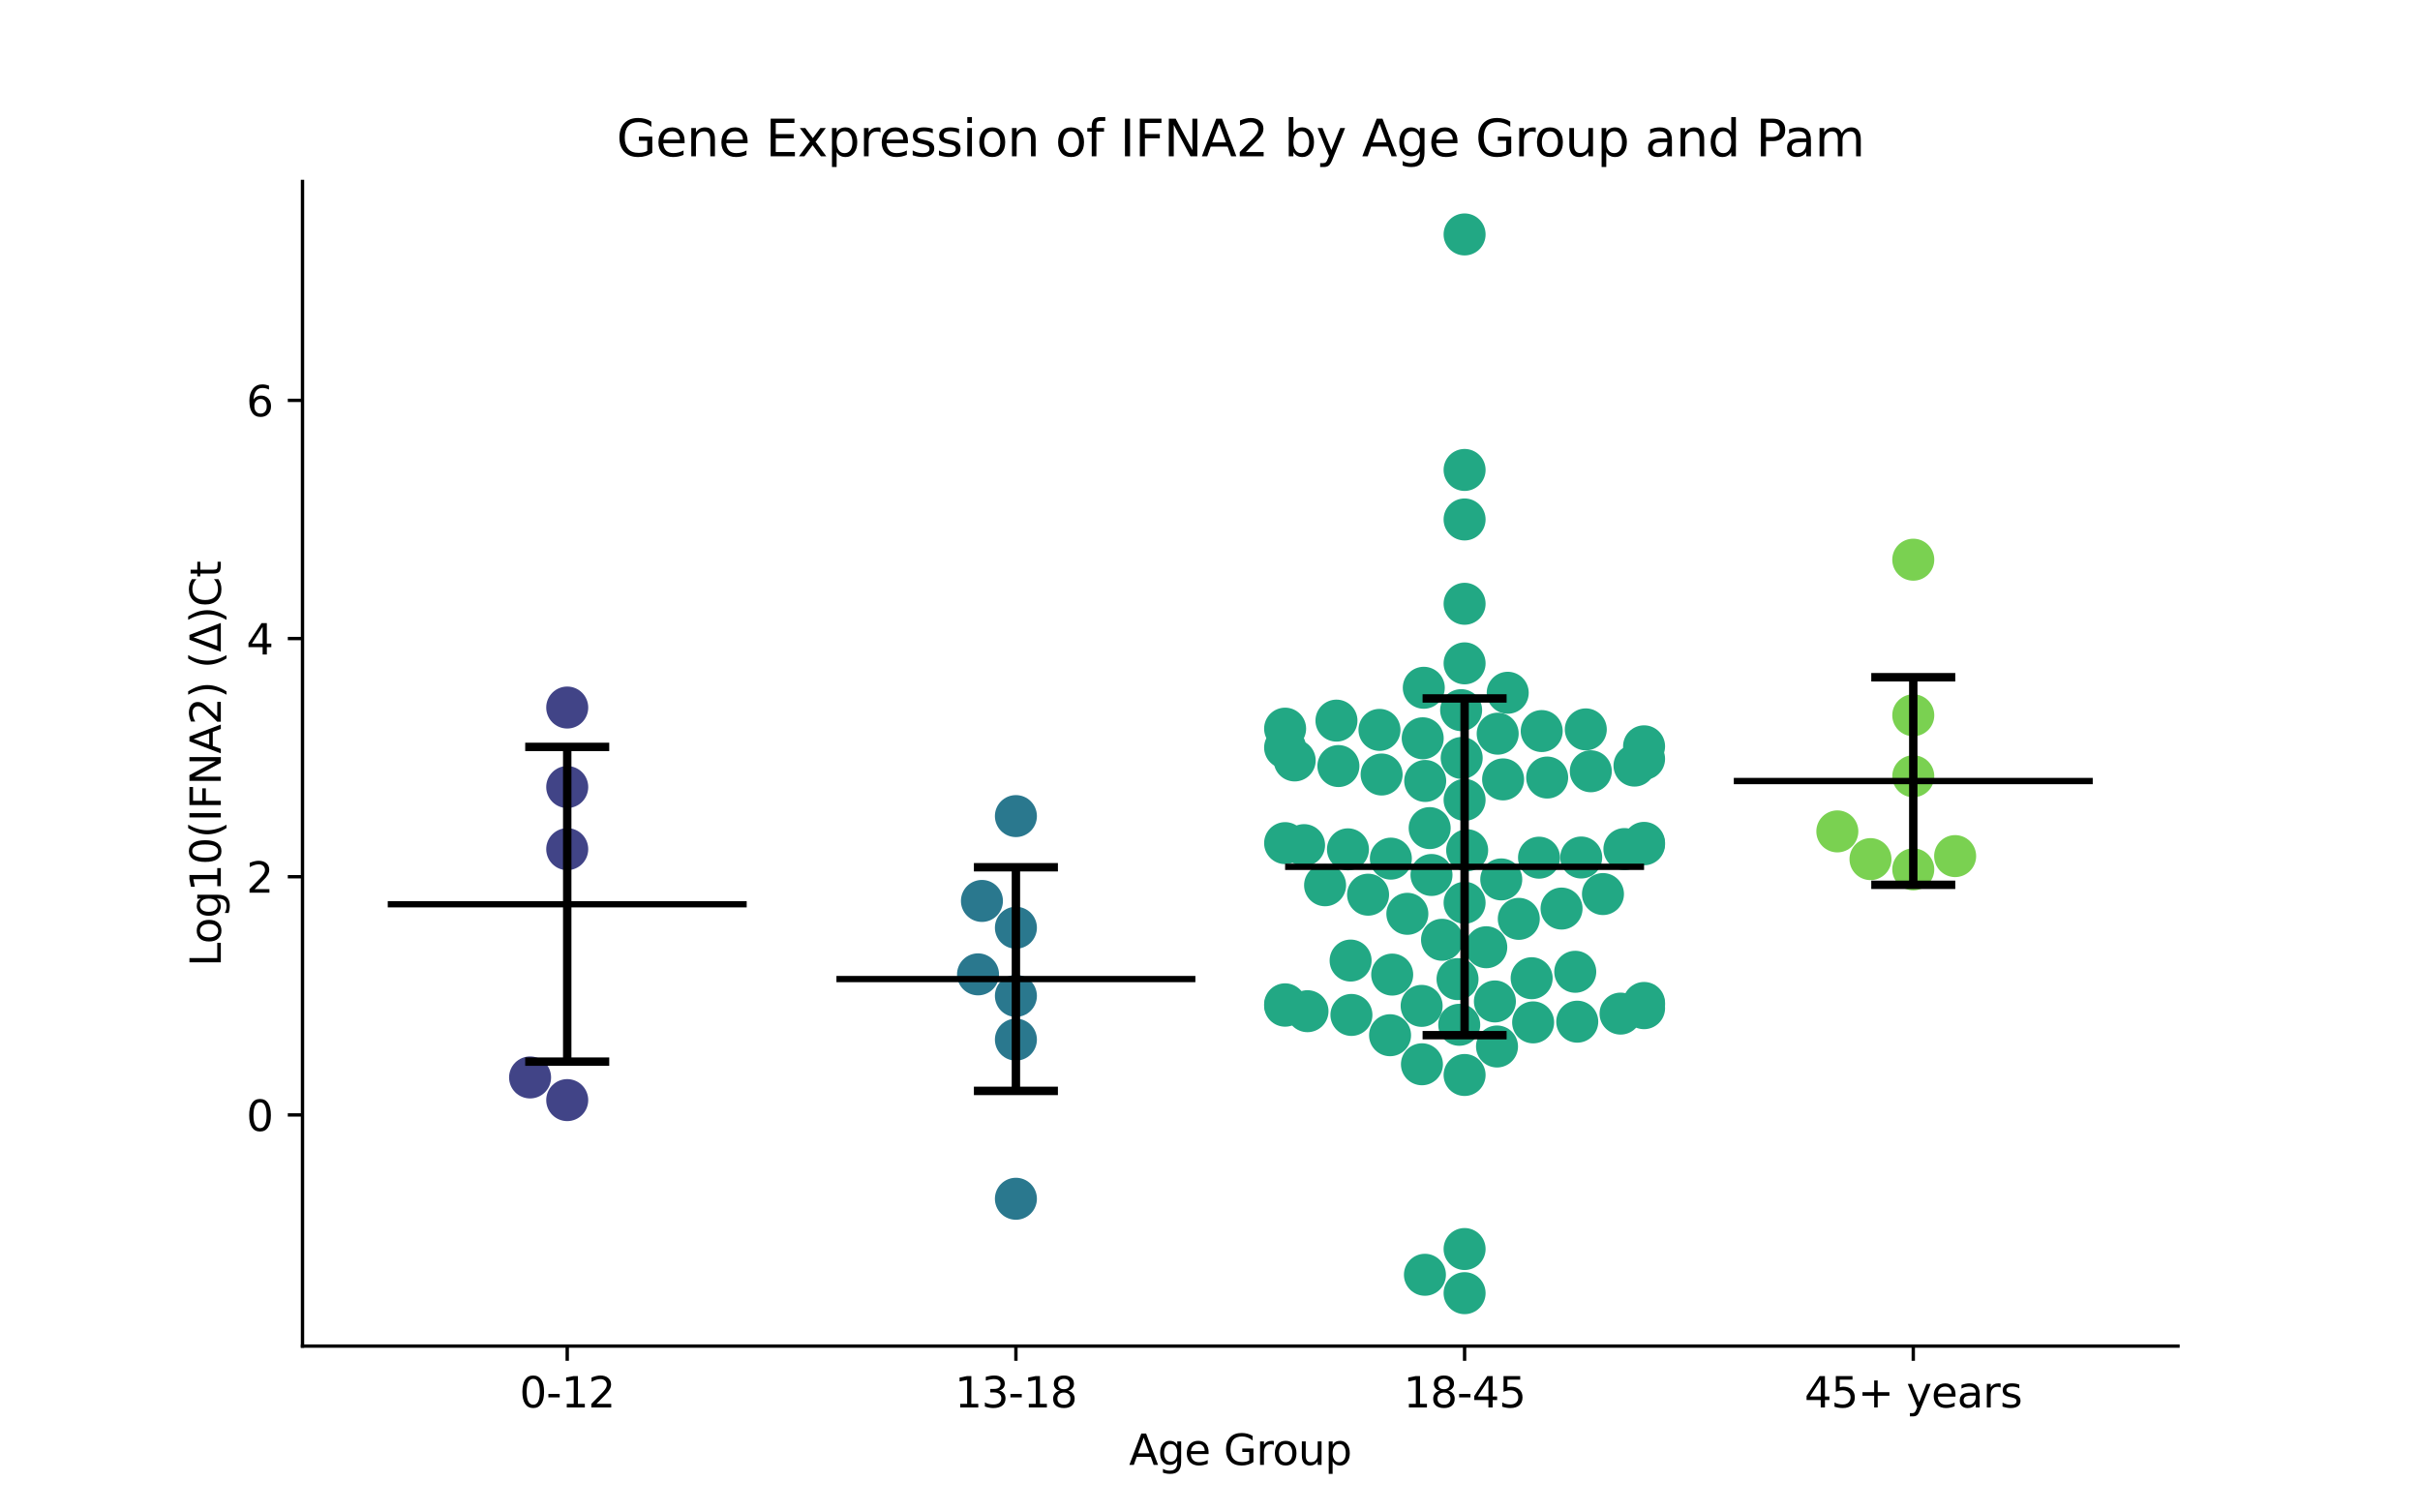 <?xml version="1.0" encoding="utf-8" standalone="no"?>
<!DOCTYPE svg PUBLIC "-//W3C//DTD SVG 1.1//EN"
  "http://www.w3.org/Graphics/SVG/1.1/DTD/svg11.dtd">
<svg xmlns:xlink="http://www.w3.org/1999/xlink" width="576pt" height="360pt" viewBox="0 0 576 360" xmlns="http://www.w3.org/2000/svg" version="1.1">
 <defs>
  <style type="text/css">*{stroke-linejoin: round; stroke-linecap: butt}</style>
 </defs>
 <g id="figure_1">
  <g id="patch_1">
   <path d="M 0 360 
L 576 360 
L 576 0 
L 0 0 
z
" style="fill: #ffffff"/>
  </g>
  <g id="axes_1">
   <g id="patch_2">
    <path d="M 72 320.4 
L 518.4 320.4 
L 518.4 43.2 
L 72 43.2 
z
" style="fill: #ffffff"/>
   </g>
   <g id="PathCollection_1">
    <defs>
     <path id="C0_0_9ea24a8a23" d="M 0 5 
C 1.326 5 2.598 4.473 3.536 3.536 
C 4.473 2.598 5 1.326 5 -0 
C 5 -1.326 4.473 -2.598 3.536 -3.536 
C 2.598 -4.473 1.326 -5 0 -5 
C -1.326 -5 -2.598 -4.473 -3.536 -3.536 
C -4.473 -2.598 -5 -1.326 -5 0 
C -5 1.326 -4.473 2.598 -3.536 3.536 
C -2.598 4.473 -1.326 5 0 5 
z
"/>
    </defs>
    <g clip-path="url(#p408e45654c)">
     <use xlink:href="#C0_0_9ea24a8a23" x="135.009" y="187.332" style="fill: #414487"/>
    </g>
    <g clip-path="url(#p408e45654c)">
     <use xlink:href="#C0_0_9ea24a8a23" x="135.009" y="202.114" style="fill: #414487"/>
    </g>
    <g clip-path="url(#p408e45654c)">
     <use xlink:href="#C0_0_9ea24a8a23" x="135.009" y="168.409" style="fill: #414487"/>
    </g>
    <g clip-path="url(#p408e45654c)">
     <use xlink:href="#C0_0_9ea24a8a23" x="126.167" y="256.453" style="fill: #414487"/>
    </g>
    <g clip-path="url(#p408e45654c)">
     <use xlink:href="#C0_0_9ea24a8a23" x="135.009" y="261.847" style="fill: #414487"/>
    </g>
   </g>
   <g id="PathCollection_2">
    <defs>
     <path id="C1_0_40f6ca27bf" d="M 0 5 
C 1.326 5 2.598 4.473 3.536 3.536 
C 4.473 2.598 5 1.326 5 -0 
C 5 -1.326 4.473 -2.598 3.536 -3.536 
C 2.598 -4.473 1.326 -5 0 -5 
C -1.326 -5 -2.598 -4.473 -3.536 -3.536 
C -4.473 -2.598 -5 -1.326 -5 0 
C -5 1.326 -4.473 2.598 -3.536 3.536 
C -2.598 4.473 -1.326 5 0 5 
z
"/>
    </defs>
    <g clip-path="url(#p408e45654c)">
     <use xlink:href="#C1_0_40f6ca27bf" x="241.803" y="194.248" style="fill: #2a788e"/>
    </g>
    <g clip-path="url(#p408e45654c)">
     <use xlink:href="#C1_0_40f6ca27bf" x="241.803" y="285.329" style="fill: #2a788e"/>
    </g>
    <g clip-path="url(#p408e45654c)">
     <use xlink:href="#C1_0_40f6ca27bf" x="241.803" y="247.45" style="fill: #2a788e"/>
    </g>
    <g clip-path="url(#p408e45654c)">
     <use xlink:href="#C1_0_40f6ca27bf" x="232.788" y="231.917" style="fill: #2a788e"/>
    </g>
    <g clip-path="url(#p408e45654c)">
     <use xlink:href="#C1_0_40f6ca27bf" x="241.803" y="237.044" style="fill: #2a788e"/>
    </g>
    <g clip-path="url(#p408e45654c)">
     <use xlink:href="#C1_0_40f6ca27bf" x="241.803" y="220.818" style="fill: #2a788e"/>
    </g>
    <g clip-path="url(#p408e45654c)">
     <use xlink:href="#C1_0_40f6ca27bf" x="233.716" y="214.44" style="fill: #2a788e"/>
    </g>
   </g>
   <g id="PathCollection_3">
    <defs>
     <path id="C2_0_d78d89e886" d="M 0 5 
C 1.326 5 2.598 4.473 3.536 3.536 
C 4.473 2.598 5 1.326 5 -0 
C 5 -1.326 4.473 -2.598 3.536 -3.536 
C 2.598 -4.473 1.326 -5 0 -5 
C -1.326 -5 -2.598 -4.473 -3.536 -3.536 
C -4.473 -2.598 -5 -1.326 -5 0 
C -5 1.326 -4.473 2.598 -3.536 3.536 
C -2.598 4.473 -1.326 5 0 5 
z
"/>
    </defs>
    <g clip-path="url(#p408e45654c)">
     <use xlink:href="#C2_0_d78d89e886" x="347.774" y="169.029" style="fill: #22a884"/>
    </g>
    <g clip-path="url(#p408e45654c)">
     <use xlink:href="#C2_0_d78d89e886" x="305.879" y="200.682" style="fill: #22a884"/>
    </g>
    <g clip-path="url(#p408e45654c)">
     <use xlink:href="#C2_0_d78d89e886" x="356.473" y="174.63" style="fill: #22a884"/>
    </g>
    <g clip-path="url(#p408e45654c)">
     <use xlink:href="#C2_0_d78d89e886" x="318.563" y="182.334" style="fill: #22a884"/>
    </g>
    <g clip-path="url(#p408e45654c)">
     <use xlink:href="#C2_0_d78d89e886" x="348.597" y="111.857" style="fill: #22a884"/>
    </g>
    <g clip-path="url(#p408e45654c)">
     <use xlink:href="#C2_0_d78d89e886" x="305.879" y="177.947" style="fill: #22a884"/>
    </g>
    <g clip-path="url(#p408e45654c)">
     <use xlink:href="#C2_0_d78d89e886" x="348.597" y="190.389" style="fill: #22a884"/>
    </g>
    <g clip-path="url(#p408e45654c)">
     <use xlink:href="#C2_0_d78d89e886" x="348.597" y="123.642" style="fill: #22a884"/>
    </g>
    <g clip-path="url(#p408e45654c)">
     <use xlink:href="#C2_0_d78d89e886" x="339.223" y="185.884" style="fill: #22a884"/>
    </g>
    <g clip-path="url(#p408e45654c)">
     <use xlink:href="#C2_0_d78d89e886" x="348.597" y="157.892" style="fill: #22a884"/>
    </g>
    <g clip-path="url(#p408e45654c)">
     <use xlink:href="#C2_0_d78d89e886" x="305.879" y="239.376" style="fill: #22a884"/>
    </g>
    <g clip-path="url(#p408e45654c)">
     <use xlink:href="#C2_0_d78d89e886" x="374.937" y="231.303" style="fill: #22a884"/>
    </g>
    <g clip-path="url(#p408e45654c)">
     <use xlink:href="#C2_0_d78d89e886" x="348.597" y="55.8" style="fill: #22a884"/>
    </g>
    <g clip-path="url(#p408e45654c)">
     <use xlink:href="#C2_0_d78d89e886" x="377.444" y="173.609" style="fill: #22a884"/>
    </g>
    <g clip-path="url(#p408e45654c)">
     <use xlink:href="#C2_0_d78d89e886" x="348.597" y="307.8" style="fill: #22a884"/>
    </g>
    <g clip-path="url(#p408e45654c)">
     <use xlink:href="#C2_0_d78d89e886" x="389.039" y="182.227" style="fill: #22a884"/>
    </g>
    <g clip-path="url(#p408e45654c)">
     <use xlink:href="#C2_0_d78d89e886" x="371.677" y="216.256" style="fill: #22a884"/>
    </g>
    <g clip-path="url(#p408e45654c)">
     <use xlink:href="#C2_0_d78d89e886" x="391.315" y="180.626" style="fill: #22a884"/>
    </g>
    <g clip-path="url(#p408e45654c)">
     <use xlink:href="#C2_0_d78d89e886" x="358.863" y="164.892" style="fill: #22a884"/>
    </g>
    <g clip-path="url(#p408e45654c)">
     <use xlink:href="#C2_0_d78d89e886" x="366.952" y="174.008" style="fill: #22a884"/>
    </g>
    <g clip-path="url(#p408e45654c)">
     <use xlink:href="#C2_0_d78d89e886" x="357.324" y="209.316" style="fill: #22a884"/>
    </g>
    <g clip-path="url(#p408e45654c)">
     <use xlink:href="#C2_0_d78d89e886" x="391.315" y="239.968" style="fill: #22a884"/>
    </g>
    <g clip-path="url(#p408e45654c)">
     <use xlink:href="#C2_0_d78d89e886" x="391.315" y="200.96" style="fill: #22a884"/>
    </g>
    <g clip-path="url(#p408e45654c)">
     <use xlink:href="#C2_0_d78d89e886" x="305.879" y="173.434" style="fill: #22a884"/>
    </g>
    <g clip-path="url(#p408e45654c)">
     <use xlink:href="#C2_0_d78d89e886" x="340.721" y="208.264" style="fill: #22a884"/>
    </g>
    <g clip-path="url(#p408e45654c)">
     <use xlink:href="#C2_0_d78d89e886" x="347.323" y="243.92" style="fill: #22a884"/>
    </g>
    <g clip-path="url(#p408e45654c)">
     <use xlink:href="#C2_0_d78d89e886" x="356.313" y="249.086" style="fill: #22a884"/>
    </g>
    <g clip-path="url(#p408e45654c)">
     <use xlink:href="#C2_0_d78d89e886" x="325.625" y="212.953" style="fill: #22a884"/>
    </g>
    <g clip-path="url(#p408e45654c)">
     <use xlink:href="#C2_0_d78d89e886" x="348.597" y="297.294" style="fill: #22a884"/>
    </g>
    <g clip-path="url(#p408e45654c)">
     <use xlink:href="#C2_0_d78d89e886" x="310.389" y="201.157" style="fill: #22a884"/>
    </g>
    <g clip-path="url(#p408e45654c)">
     <use xlink:href="#C2_0_d78d89e886" x="321.663" y="241.575" style="fill: #22a884"/>
    </g>
    <g clip-path="url(#p408e45654c)">
     <use xlink:href="#C2_0_d78d89e886" x="338.445" y="253.317" style="fill: #22a884"/>
    </g>
    <g clip-path="url(#p408e45654c)">
     <use xlink:href="#C2_0_d78d89e886" x="339.157" y="303.423" style="fill: #22a884"/>
    </g>
    <g clip-path="url(#p408e45654c)">
     <use xlink:href="#C2_0_d78d89e886" x="328.848" y="184.349" style="fill: #22a884"/>
    </g>
    <g clip-path="url(#p408e45654c)">
     <use xlink:href="#C2_0_d78d89e886" x="376.352" y="204.103" style="fill: #22a884"/>
    </g>
    <g clip-path="url(#p408e45654c)">
     <use xlink:href="#C2_0_d78d89e886" x="348.597" y="255.868" style="fill: #22a884"/>
    </g>
    <g clip-path="url(#p408e45654c)">
     <use xlink:href="#C2_0_d78d89e886" x="364.56" y="232.834" style="fill: #22a884"/>
    </g>
    <g clip-path="url(#p408e45654c)">
     <use xlink:href="#C2_0_d78d89e886" x="391.315" y="239.149" style="fill: #22a884"/>
    </g>
    <g clip-path="url(#p408e45654c)">
     <use xlink:href="#C2_0_d78d89e886" x="386.637" y="202.092" style="fill: #22a884"/>
    </g>
    <g clip-path="url(#p408e45654c)">
     <use xlink:href="#C2_0_d78d89e886" x="391.315" y="177.639" style="fill: #22a884"/>
    </g>
    <g clip-path="url(#p408e45654c)">
     <use xlink:href="#C2_0_d78d89e886" x="348.597" y="214.877" style="fill: #22a884"/>
    </g>
    <g clip-path="url(#p408e45654c)">
     <use xlink:href="#C2_0_d78d89e886" x="381.531" y="212.802" style="fill: #22a884"/>
    </g>
    <g clip-path="url(#p408e45654c)">
     <use xlink:href="#C2_0_d78d89e886" x="331.365" y="231.972" style="fill: #22a884"/>
    </g>
    <g clip-path="url(#p408e45654c)">
     <use xlink:href="#C2_0_d78d89e886" x="338.629" y="175.726" style="fill: #22a884"/>
    </g>
    <g clip-path="url(#p408e45654c)">
     <use xlink:href="#C2_0_d78d89e886" x="330.858" y="246.403" style="fill: #22a884"/>
    </g>
    <g clip-path="url(#p408e45654c)">
     <use xlink:href="#C2_0_d78d89e886" x="328.341" y="173.728" style="fill: #22a884"/>
    </g>
    <g clip-path="url(#p408e45654c)">
     <use xlink:href="#C2_0_d78d89e886" x="348.597" y="143.713" style="fill: #22a884"/>
    </g>
    <g clip-path="url(#p408e45654c)">
     <use xlink:href="#C2_0_d78d89e886" x="385.716" y="241.257" style="fill: #22a884"/>
    </g>
    <g clip-path="url(#p408e45654c)">
     <use xlink:href="#C2_0_d78d89e886" x="378.635" y="183.576" style="fill: #22a884"/>
    </g>
    <g clip-path="url(#p408e45654c)">
     <use xlink:href="#C2_0_d78d89e886" x="349.208" y="202.376" style="fill: #22a884"/>
    </g>
    <g clip-path="url(#p408e45654c)">
     <use xlink:href="#C2_0_d78d89e886" x="357.763" y="185.512" style="fill: #22a884"/>
    </g>
    <g clip-path="url(#p408e45654c)">
     <use xlink:href="#C2_0_d78d89e886" x="318.099" y="171.522" style="fill: #22a884"/>
    </g>
    <g clip-path="url(#p408e45654c)">
     <use xlink:href="#C2_0_d78d89e886" x="320.836" y="202.159" style="fill: #22a884"/>
    </g>
    <g clip-path="url(#p408e45654c)">
     <use xlink:href="#C2_0_d78d89e886" x="366.312" y="204.146" style="fill: #22a884"/>
    </g>
    <g clip-path="url(#p408e45654c)">
     <use xlink:href="#C2_0_d78d89e886" x="347.905" y="180.411" style="fill: #22a884"/>
    </g>
    <g clip-path="url(#p408e45654c)">
     <use xlink:href="#C2_0_d78d89e886" x="338.885" y="163.706" style="fill: #22a884"/>
    </g>
    <g clip-path="url(#p408e45654c)">
     <use xlink:href="#C2_0_d78d89e886" x="340.285" y="197.105" style="fill: #22a884"/>
    </g>
    <g clip-path="url(#p408e45654c)">
     <use xlink:href="#C2_0_d78d89e886" x="391.315" y="238.721" style="fill: #22a884"/>
    </g>
    <g clip-path="url(#p408e45654c)">
     <use xlink:href="#C2_0_d78d89e886" x="311.205" y="240.684" style="fill: #22a884"/>
    </g>
    <g clip-path="url(#p408e45654c)">
     <use xlink:href="#C2_0_d78d89e886" x="334.974" y="217.505" style="fill: #22a884"/>
    </g>
    <g clip-path="url(#p408e45654c)">
     <use xlink:href="#C2_0_d78d89e886" x="308.157" y="181.001" style="fill: #22a884"/>
    </g>
    <g clip-path="url(#p408e45654c)">
     <use xlink:href="#C2_0_d78d89e886" x="391.315" y="200.62" style="fill: #22a884"/>
    </g>
    <g clip-path="url(#p408e45654c)">
     <use xlink:href="#C2_0_d78d89e886" x="305.879" y="239.047" style="fill: #22a884"/>
    </g>
    <g clip-path="url(#p408e45654c)">
     <use xlink:href="#C2_0_d78d89e886" x="346.916" y="233.049" style="fill: #22a884"/>
    </g>
    <g clip-path="url(#p408e45654c)">
     <use xlink:href="#C2_0_d78d89e886" x="343.227" y="223.687" style="fill: #22a884"/>
    </g>
    <g clip-path="url(#p408e45654c)">
     <use xlink:href="#C2_0_d78d89e886" x="315.392" y="210.71" style="fill: #22a884"/>
    </g>
    <g clip-path="url(#p408e45654c)">
     <use xlink:href="#C2_0_d78d89e886" x="368.253" y="185.07" style="fill: #22a884"/>
    </g>
    <g clip-path="url(#p408e45654c)">
     <use xlink:href="#C2_0_d78d89e886" x="331.049" y="204.372" style="fill: #22a884"/>
    </g>
    <g clip-path="url(#p408e45654c)">
     <use xlink:href="#C2_0_d78d89e886" x="361.497" y="218.706" style="fill: #22a884"/>
    </g>
    <g clip-path="url(#p408e45654c)">
     <use xlink:href="#C2_0_d78d89e886" x="321.468" y="228.634" style="fill: #22a884"/>
    </g>
    <g clip-path="url(#p408e45654c)">
     <use xlink:href="#C2_0_d78d89e886" x="338.373" y="239.419" style="fill: #22a884"/>
    </g>
    <g clip-path="url(#p408e45654c)">
     <use xlink:href="#C2_0_d78d89e886" x="355.811" y="238.363" style="fill: #22a884"/>
    </g>
    <g clip-path="url(#p408e45654c)">
     <use xlink:href="#C2_0_d78d89e886" x="375.412" y="243.18" style="fill: #22a884"/>
    </g>
    <g clip-path="url(#p408e45654c)">
     <use xlink:href="#C2_0_d78d89e886" x="364.913" y="243.348" style="fill: #22a884"/>
    </g>
    <g clip-path="url(#p408e45654c)">
     <use xlink:href="#C2_0_d78d89e886" x="353.756" y="225.462" style="fill: #22a884"/>
    </g>
   </g>
   <g id="PathCollection_4">
    <defs>
     <path id="C3_0_496fc911a8" d="M 0 5 
C 1.326 5 2.598 4.473 3.536 3.536 
C 4.473 2.598 5 1.326 5 -0 
C 5 -1.326 4.473 -2.598 3.536 -3.536 
C 2.598 -4.473 1.326 -5 0 -5 
C -1.326 -5 -2.598 -4.473 -3.536 -3.536 
C -4.473 -2.598 -5 -1.326 -5 0 
C -5 1.326 -4.473 2.598 -3.536 3.536 
C -2.598 4.473 -1.326 5 0 5 
z
"/>
    </defs>
    <g clip-path="url(#p408e45654c)">
     <use xlink:href="#C3_0_496fc911a8" x="437.317" y="197.889" style="fill: #7ad151"/>
    </g>
    <g clip-path="url(#p408e45654c)">
     <use xlink:href="#C3_0_496fc911a8" x="455.391" y="133.219" style="fill: #7ad151"/>
    </g>
    <g clip-path="url(#p408e45654c)">
     <use xlink:href="#C3_0_496fc911a8" x="455.391" y="184.764" style="fill: #7ad151"/>
    </g>
    <g clip-path="url(#p408e45654c)">
     <use xlink:href="#C3_0_496fc911a8" x="455.391" y="206.92" style="fill: #7ad151"/>
    </g>
    <g clip-path="url(#p408e45654c)">
     <use xlink:href="#C3_0_496fc911a8" x="455.391" y="170.25" style="fill: #7ad151"/>
    </g>
    <g clip-path="url(#p408e45654c)">
     <use xlink:href="#C3_0_496fc911a8" x="465.356" y="203.769" style="fill: #7ad151"/>
    </g>
    <g clip-path="url(#p408e45654c)">
     <use xlink:href="#C3_0_496fc911a8" x="445.207" y="204.487" style="fill: #7ad151"/>
    </g>
   </g>
   <g id="matplotlib.axis_1">
    <g id="xtick_1">
     <g id="line2d_1">
      <defs>
       <path id="mdaa29f110b" d="M 0 0 
L 0 3.5 
" style="stroke: #000000; stroke-width: 0.8"/>
      </defs>
      <g>
       <use xlink:href="#mdaa29f110b" x="135.009" y="320.4" style="stroke: #000000; stroke-width: 0.8"/>
      </g>
     </g>
     <g id="text_1">
      <!-- 0-12 -->
      <g transform="translate(123.661 334.998) scale(0.1 -0.1)">
       <defs>
        <path id="DejaVuSans-30" d="M 2034 4250 
Q 1547 4250 1301 3770 
Q 1056 3291 1056 2328 
Q 1056 1369 1301 889 
Q 1547 409 2034 409 
Q 2525 409 2770 889 
Q 3016 1369 3016 2328 
Q 3016 3291 2770 3770 
Q 2525 4250 2034 4250 
z
M 2034 4750 
Q 2819 4750 3233 4129 
Q 3647 3509 3647 2328 
Q 3647 1150 3233 529 
Q 2819 -91 2034 -91 
Q 1250 -91 836 529 
Q 422 1150 422 2328 
Q 422 3509 836 4129 
Q 1250 4750 2034 4750 
z
" transform="scale(0.016)"/>
        <path id="DejaVuSans-2d" d="M 313 2009 
L 1997 2009 
L 1997 1497 
L 313 1497 
L 313 2009 
z
" transform="scale(0.016)"/>
        <path id="DejaVuSans-31" d="M 794 531 
L 1825 531 
L 1825 4091 
L 703 3866 
L 703 4441 
L 1819 4666 
L 2450 4666 
L 2450 531 
L 3481 531 
L 3481 0 
L 794 0 
L 794 531 
z
" transform="scale(0.016)"/>
        <path id="DejaVuSans-32" d="M 1228 531 
L 3431 531 
L 3431 0 
L 469 0 
L 469 531 
Q 828 903 1448 1529 
Q 2069 2156 2228 2338 
Q 2531 2678 2651 2914 
Q 2772 3150 2772 3378 
Q 2772 3750 2511 3984 
Q 2250 4219 1831 4219 
Q 1534 4219 1204 4116 
Q 875 4013 500 3803 
L 500 4441 
Q 881 4594 1212 4672 
Q 1544 4750 1819 4750 
Q 2544 4750 2975 4387 
Q 3406 4025 3406 3419 
Q 3406 3131 3298 2873 
Q 3191 2616 2906 2266 
Q 2828 2175 2409 1742 
Q 1991 1309 1228 531 
z
" transform="scale(0.016)"/>
       </defs>
       <use xlink:href="#DejaVuSans-30"/>
       <use xlink:href="#DejaVuSans-2d" x="63.623"/>
       <use xlink:href="#DejaVuSans-31" x="99.707"/>
       <use xlink:href="#DejaVuSans-32" x="163.33"/>
      </g>
     </g>
    </g>
    <g id="xtick_2">
     <g id="line2d_2">
      <g>
       <use xlink:href="#mdaa29f110b" x="241.803" y="320.4" style="stroke: #000000; stroke-width: 0.8"/>
      </g>
     </g>
     <g id="text_2">
      <!-- 13-18 -->
      <g transform="translate(227.274 334.998) scale(0.1 -0.1)">
       <defs>
        <path id="DejaVuSans-33" d="M 2597 2516 
Q 3050 2419 3304 2112 
Q 3559 1806 3559 1356 
Q 3559 666 3084 287 
Q 2609 -91 1734 -91 
Q 1441 -91 1130 -33 
Q 819 25 488 141 
L 488 750 
Q 750 597 1062 519 
Q 1375 441 1716 441 
Q 2309 441 2620 675 
Q 2931 909 2931 1356 
Q 2931 1769 2642 2001 
Q 2353 2234 1838 2234 
L 1294 2234 
L 1294 2753 
L 1863 2753 
Q 2328 2753 2575 2939 
Q 2822 3125 2822 3475 
Q 2822 3834 2567 4026 
Q 2313 4219 1838 4219 
Q 1578 4219 1281 4162 
Q 984 4106 628 3988 
L 628 4550 
Q 988 4650 1302 4700 
Q 1616 4750 1894 4750 
Q 2613 4750 3031 4423 
Q 3450 4097 3450 3541 
Q 3450 3153 3228 2886 
Q 3006 2619 2597 2516 
z
" transform="scale(0.016)"/>
        <path id="DejaVuSans-38" d="M 2034 2216 
Q 1584 2216 1326 1975 
Q 1069 1734 1069 1313 
Q 1069 891 1326 650 
Q 1584 409 2034 409 
Q 2484 409 2743 651 
Q 3003 894 3003 1313 
Q 3003 1734 2745 1975 
Q 2488 2216 2034 2216 
z
M 1403 2484 
Q 997 2584 770 2862 
Q 544 3141 544 3541 
Q 544 4100 942 4425 
Q 1341 4750 2034 4750 
Q 2731 4750 3128 4425 
Q 3525 4100 3525 3541 
Q 3525 3141 3298 2862 
Q 3072 2584 2669 2484 
Q 3125 2378 3379 2068 
Q 3634 1759 3634 1313 
Q 3634 634 3220 271 
Q 2806 -91 2034 -91 
Q 1263 -91 848 271 
Q 434 634 434 1313 
Q 434 1759 690 2068 
Q 947 2378 1403 2484 
z
M 1172 3481 
Q 1172 3119 1398 2916 
Q 1625 2713 2034 2713 
Q 2441 2713 2670 2916 
Q 2900 3119 2900 3481 
Q 2900 3844 2670 4047 
Q 2441 4250 2034 4250 
Q 1625 4250 1398 4047 
Q 1172 3844 1172 3481 
z
" transform="scale(0.016)"/>
       </defs>
       <use xlink:href="#DejaVuSans-31"/>
       <use xlink:href="#DejaVuSans-33" x="63.623"/>
       <use xlink:href="#DejaVuSans-2d" x="127.246"/>
       <use xlink:href="#DejaVuSans-31" x="163.33"/>
       <use xlink:href="#DejaVuSans-38" x="226.953"/>
      </g>
     </g>
    </g>
    <g id="xtick_3">
     <g id="line2d_3">
      <g>
       <use xlink:href="#mdaa29f110b" x="348.597" y="320.4" style="stroke: #000000; stroke-width: 0.8"/>
      </g>
     </g>
     <g id="text_3">
      <!-- 18-45 -->
      <g transform="translate(334.068 334.998) scale(0.1 -0.1)">
       <defs>
        <path id="DejaVuSans-34" d="M 2419 4116 
L 825 1625 
L 2419 1625 
L 2419 4116 
z
M 2253 4666 
L 3047 4666 
L 3047 1625 
L 3713 1625 
L 3713 1100 
L 3047 1100 
L 3047 0 
L 2419 0 
L 2419 1100 
L 313 1100 
L 313 1709 
L 2253 4666 
z
" transform="scale(0.016)"/>
        <path id="DejaVuSans-35" d="M 691 4666 
L 3169 4666 
L 3169 4134 
L 1269 4134 
L 1269 2991 
Q 1406 3038 1543 3061 
Q 1681 3084 1819 3084 
Q 2600 3084 3056 2656 
Q 3513 2228 3513 1497 
Q 3513 744 3044 326 
Q 2575 -91 1722 -91 
Q 1428 -91 1123 -41 
Q 819 9 494 109 
L 494 744 
Q 775 591 1075 516 
Q 1375 441 1709 441 
Q 2250 441 2565 725 
Q 2881 1009 2881 1497 
Q 2881 1984 2565 2268 
Q 2250 2553 1709 2553 
Q 1456 2553 1204 2497 
Q 953 2441 691 2322 
L 691 4666 
z
" transform="scale(0.016)"/>
       </defs>
       <use xlink:href="#DejaVuSans-31"/>
       <use xlink:href="#DejaVuSans-38" x="63.623"/>
       <use xlink:href="#DejaVuSans-2d" x="127.246"/>
       <use xlink:href="#DejaVuSans-34" x="163.33"/>
       <use xlink:href="#DejaVuSans-35" x="226.953"/>
      </g>
     </g>
    </g>
    <g id="xtick_4">
     <g id="line2d_4">
      <g>
       <use xlink:href="#mdaa29f110b" x="455.391" y="320.4" style="stroke: #000000; stroke-width: 0.8"/>
      </g>
     </g>
     <g id="text_4">
      <!-- 45+ years -->
      <g transform="translate(429.49 334.998) scale(0.1 -0.1)">
       <defs>
        <path id="DejaVuSans-2b" d="M 2944 4013 
L 2944 2272 
L 4684 2272 
L 4684 1741 
L 2944 1741 
L 2944 0 
L 2419 0 
L 2419 1741 
L 678 1741 
L 678 2272 
L 2419 2272 
L 2419 4013 
L 2944 4013 
z
" transform="scale(0.016)"/>
        <path id="DejaVuSans-20" transform="scale(0.016)"/>
        <path id="DejaVuSans-79" d="M 2059 -325 
Q 1816 -950 1584 -1140 
Q 1353 -1331 966 -1331 
L 506 -1331 
L 506 -850 
L 844 -850 
Q 1081 -850 1212 -737 
Q 1344 -625 1503 -206 
L 1606 56 
L 191 3500 
L 800 3500 
L 1894 763 
L 2988 3500 
L 3597 3500 
L 2059 -325 
z
" transform="scale(0.016)"/>
        <path id="DejaVuSans-65" d="M 3597 1894 
L 3597 1613 
L 953 1613 
Q 991 1019 1311 708 
Q 1631 397 2203 397 
Q 2534 397 2845 478 
Q 3156 559 3463 722 
L 3463 178 
Q 3153 47 2828 -22 
Q 2503 -91 2169 -91 
Q 1331 -91 842 396 
Q 353 884 353 1716 
Q 353 2575 817 3079 
Q 1281 3584 2069 3584 
Q 2775 3584 3186 3129 
Q 3597 2675 3597 1894 
z
M 3022 2063 
Q 3016 2534 2758 2815 
Q 2500 3097 2075 3097 
Q 1594 3097 1305 2825 
Q 1016 2553 972 2059 
L 3022 2063 
z
" transform="scale(0.016)"/>
        <path id="DejaVuSans-61" d="M 2194 1759 
Q 1497 1759 1228 1600 
Q 959 1441 959 1056 
Q 959 750 1161 570 
Q 1363 391 1709 391 
Q 2188 391 2477 730 
Q 2766 1069 2766 1631 
L 2766 1759 
L 2194 1759 
z
M 3341 1997 
L 3341 0 
L 2766 0 
L 2766 531 
Q 2569 213 2275 61 
Q 1981 -91 1556 -91 
Q 1019 -91 701 211 
Q 384 513 384 1019 
Q 384 1609 779 1909 
Q 1175 2209 1959 2209 
L 2766 2209 
L 2766 2266 
Q 2766 2663 2505 2880 
Q 2244 3097 1772 3097 
Q 1472 3097 1187 3025 
Q 903 2953 641 2809 
L 641 3341 
Q 956 3463 1253 3523 
Q 1550 3584 1831 3584 
Q 2591 3584 2966 3190 
Q 3341 2797 3341 1997 
z
" transform="scale(0.016)"/>
        <path id="DejaVuSans-72" d="M 2631 2963 
Q 2534 3019 2420 3045 
Q 2306 3072 2169 3072 
Q 1681 3072 1420 2755 
Q 1159 2438 1159 1844 
L 1159 0 
L 581 0 
L 581 3500 
L 1159 3500 
L 1159 2956 
Q 1341 3275 1631 3429 
Q 1922 3584 2338 3584 
Q 2397 3584 2469 3576 
Q 2541 3569 2628 3553 
L 2631 2963 
z
" transform="scale(0.016)"/>
        <path id="DejaVuSans-73" d="M 2834 3397 
L 2834 2853 
Q 2591 2978 2328 3040 
Q 2066 3103 1784 3103 
Q 1356 3103 1142 2972 
Q 928 2841 928 2578 
Q 928 2378 1081 2264 
Q 1234 2150 1697 2047 
L 1894 2003 
Q 2506 1872 2764 1633 
Q 3022 1394 3022 966 
Q 3022 478 2636 193 
Q 2250 -91 1575 -91 
Q 1294 -91 989 -36 
Q 684 19 347 128 
L 347 722 
Q 666 556 975 473 
Q 1284 391 1588 391 
Q 1994 391 2212 530 
Q 2431 669 2431 922 
Q 2431 1156 2273 1281 
Q 2116 1406 1581 1522 
L 1381 1569 
Q 847 1681 609 1914 
Q 372 2147 372 2553 
Q 372 3047 722 3315 
Q 1072 3584 1716 3584 
Q 2034 3584 2315 3537 
Q 2597 3491 2834 3397 
z
" transform="scale(0.016)"/>
       </defs>
       <use xlink:href="#DejaVuSans-34"/>
       <use xlink:href="#DejaVuSans-35" x="63.623"/>
       <use xlink:href="#DejaVuSans-2b" x="127.246"/>
       <use xlink:href="#DejaVuSans-20" x="211.035"/>
       <use xlink:href="#DejaVuSans-79" x="242.822"/>
       <use xlink:href="#DejaVuSans-65" x="302.002"/>
       <use xlink:href="#DejaVuSans-61" x="363.525"/>
       <use xlink:href="#DejaVuSans-72" x="424.805"/>
       <use xlink:href="#DejaVuSans-73" x="465.918"/>
      </g>
     </g>
    </g>
    <g id="text_5">
     <!-- Age Group -->
     <g transform="translate(268.72 348.677) scale(0.1 -0.1)">
      <defs>
       <path id="DejaVuSans-41" d="M 2188 4044 
L 1331 1722 
L 3047 1722 
L 2188 4044 
z
M 1831 4666 
L 2547 4666 
L 4325 0 
L 3669 0 
L 3244 1197 
L 1141 1197 
L 716 0 
L 50 0 
L 1831 4666 
z
" transform="scale(0.016)"/>
       <path id="DejaVuSans-67" d="M 2906 1791 
Q 2906 2416 2648 2759 
Q 2391 3103 1925 3103 
Q 1463 3103 1205 2759 
Q 947 2416 947 1791 
Q 947 1169 1205 825 
Q 1463 481 1925 481 
Q 2391 481 2648 825 
Q 2906 1169 2906 1791 
z
M 3481 434 
Q 3481 -459 3084 -895 
Q 2688 -1331 1869 -1331 
Q 1566 -1331 1297 -1286 
Q 1028 -1241 775 -1147 
L 775 -588 
Q 1028 -725 1275 -790 
Q 1522 -856 1778 -856 
Q 2344 -856 2625 -561 
Q 2906 -266 2906 331 
L 2906 616 
Q 2728 306 2450 153 
Q 2172 0 1784 0 
Q 1141 0 747 490 
Q 353 981 353 1791 
Q 353 2603 747 3093 
Q 1141 3584 1784 3584 
Q 2172 3584 2450 3431 
Q 2728 3278 2906 2969 
L 2906 3500 
L 3481 3500 
L 3481 434 
z
" transform="scale(0.016)"/>
       <path id="DejaVuSans-47" d="M 3809 666 
L 3809 1919 
L 2778 1919 
L 2778 2438 
L 4434 2438 
L 4434 434 
Q 4069 175 3628 42 
Q 3188 -91 2688 -91 
Q 1594 -91 976 548 
Q 359 1188 359 2328 
Q 359 3472 976 4111 
Q 1594 4750 2688 4750 
Q 3144 4750 3555 4637 
Q 3966 4525 4313 4306 
L 4313 3634 
Q 3963 3931 3569 4081 
Q 3175 4231 2741 4231 
Q 1884 4231 1454 3753 
Q 1025 3275 1025 2328 
Q 1025 1384 1454 906 
Q 1884 428 2741 428 
Q 3075 428 3337 486 
Q 3600 544 3809 666 
z
" transform="scale(0.016)"/>
       <path id="DejaVuSans-6f" d="M 1959 3097 
Q 1497 3097 1228 2736 
Q 959 2375 959 1747 
Q 959 1119 1226 758 
Q 1494 397 1959 397 
Q 2419 397 2687 759 
Q 2956 1122 2956 1747 
Q 2956 2369 2687 2733 
Q 2419 3097 1959 3097 
z
M 1959 3584 
Q 2709 3584 3137 3096 
Q 3566 2609 3566 1747 
Q 3566 888 3137 398 
Q 2709 -91 1959 -91 
Q 1206 -91 779 398 
Q 353 888 353 1747 
Q 353 2609 779 3096 
Q 1206 3584 1959 3584 
z
" transform="scale(0.016)"/>
       <path id="DejaVuSans-75" d="M 544 1381 
L 544 3500 
L 1119 3500 
L 1119 1403 
Q 1119 906 1312 657 
Q 1506 409 1894 409 
Q 2359 409 2629 706 
Q 2900 1003 2900 1516 
L 2900 3500 
L 3475 3500 
L 3475 0 
L 2900 0 
L 2900 538 
Q 2691 219 2414 64 
Q 2138 -91 1772 -91 
Q 1169 -91 856 284 
Q 544 659 544 1381 
z
M 1991 3584 
L 1991 3584 
z
" transform="scale(0.016)"/>
       <path id="DejaVuSans-70" d="M 1159 525 
L 1159 -1331 
L 581 -1331 
L 581 3500 
L 1159 3500 
L 1159 2969 
Q 1341 3281 1617 3432 
Q 1894 3584 2278 3584 
Q 2916 3584 3314 3078 
Q 3713 2572 3713 1747 
Q 3713 922 3314 415 
Q 2916 -91 2278 -91 
Q 1894 -91 1617 61 
Q 1341 213 1159 525 
z
M 3116 1747 
Q 3116 2381 2855 2742 
Q 2594 3103 2138 3103 
Q 1681 3103 1420 2742 
Q 1159 2381 1159 1747 
Q 1159 1113 1420 752 
Q 1681 391 2138 391 
Q 2594 391 2855 752 
Q 3116 1113 3116 1747 
z
" transform="scale(0.016)"/>
      </defs>
      <use xlink:href="#DejaVuSans-41"/>
      <use xlink:href="#DejaVuSans-67" x="68.408"/>
      <use xlink:href="#DejaVuSans-65" x="131.885"/>
      <use xlink:href="#DejaVuSans-20" x="193.408"/>
      <use xlink:href="#DejaVuSans-47" x="225.195"/>
      <use xlink:href="#DejaVuSans-72" x="302.686"/>
      <use xlink:href="#DejaVuSans-6f" x="341.549"/>
      <use xlink:href="#DejaVuSans-75" x="402.73"/>
      <use xlink:href="#DejaVuSans-70" x="466.109"/>
     </g>
    </g>
   </g>
   <g id="matplotlib.axis_2">
    <g id="ytick_1">
     <g id="line2d_5">
      <defs>
       <path id="m8c1260c204" d="M 0 0 
L -3.5 0 
" style="stroke: #000000; stroke-width: 0.8"/>
      </defs>
      <g>
       <use xlink:href="#m8c1260c204" x="72" y="265.377" style="stroke: #000000; stroke-width: 0.8"/>
      </g>
     </g>
     <g id="text_6">
      <!-- 0 -->
      <g transform="translate(58.638 269.176) scale(0.1 -0.1)">
       <use xlink:href="#DejaVuSans-30"/>
      </g>
     </g>
    </g>
    <g id="ytick_2">
     <g id="line2d_6">
      <g>
       <use xlink:href="#m8c1260c204" x="72" y="208.683" style="stroke: #000000; stroke-width: 0.8"/>
      </g>
     </g>
     <g id="text_7">
      <!-- 2 -->
      <g transform="translate(58.638 212.482) scale(0.1 -0.1)">
       <use xlink:href="#DejaVuSans-32"/>
      </g>
     </g>
    </g>
    <g id="ytick_3">
     <g id="line2d_7">
      <g>
       <use xlink:href="#m8c1260c204" x="72" y="151.989" style="stroke: #000000; stroke-width: 0.8"/>
      </g>
     </g>
     <g id="text_8">
      <!-- 4 -->
      <g transform="translate(58.638 155.788) scale(0.1 -0.1)">
       <use xlink:href="#DejaVuSans-34"/>
      </g>
     </g>
    </g>
    <g id="ytick_4">
     <g id="line2d_8">
      <g>
       <use xlink:href="#m8c1260c204" x="72" y="95.295" style="stroke: #000000; stroke-width: 0.8"/>
      </g>
     </g>
     <g id="text_9">
      <!-- 6 -->
      <g transform="translate(58.638 99.095) scale(0.1 -0.1)">
       <defs>
        <path id="DejaVuSans-36" d="M 2113 2584 
Q 1688 2584 1439 2293 
Q 1191 2003 1191 1497 
Q 1191 994 1439 701 
Q 1688 409 2113 409 
Q 2538 409 2786 701 
Q 3034 994 3034 1497 
Q 3034 2003 2786 2293 
Q 2538 2584 2113 2584 
z
M 3366 4563 
L 3366 3988 
Q 3128 4100 2886 4159 
Q 2644 4219 2406 4219 
Q 1781 4219 1451 3797 
Q 1122 3375 1075 2522 
Q 1259 2794 1537 2939 
Q 1816 3084 2150 3084 
Q 2853 3084 3261 2657 
Q 3669 2231 3669 1497 
Q 3669 778 3244 343 
Q 2819 -91 2113 -91 
Q 1303 -91 875 529 
Q 447 1150 447 2328 
Q 447 3434 972 4092 
Q 1497 4750 2381 4750 
Q 2619 4750 2861 4703 
Q 3103 4656 3366 4563 
z
" transform="scale(0.016)"/>
       </defs>
       <use xlink:href="#DejaVuSans-36"/>
      </g>
     </g>
    </g>
    <g id="text_10">
     <!-- Log10(IFNA2) (Δ)Ct -->
     <g transform="translate(52.558 230.052) rotate(-90) scale(0.1 -0.1)">
      <defs>
       <path id="DejaVuSans-4c" d="M 628 4666 
L 1259 4666 
L 1259 531 
L 3531 531 
L 3531 0 
L 628 0 
L 628 4666 
z
" transform="scale(0.016)"/>
       <path id="DejaVuSans-28" d="M 1984 4856 
Q 1566 4138 1362 3434 
Q 1159 2731 1159 2009 
Q 1159 1288 1364 580 
Q 1569 -128 1984 -844 
L 1484 -844 
Q 1016 -109 783 600 
Q 550 1309 550 2009 
Q 550 2706 781 3412 
Q 1013 4119 1484 4856 
L 1984 4856 
z
" transform="scale(0.016)"/>
       <path id="DejaVuSans-49" d="M 628 4666 
L 1259 4666 
L 1259 0 
L 628 0 
L 628 4666 
z
" transform="scale(0.016)"/>
       <path id="DejaVuSans-46" d="M 628 4666 
L 3309 4666 
L 3309 4134 
L 1259 4134 
L 1259 2759 
L 3109 2759 
L 3109 2228 
L 1259 2228 
L 1259 0 
L 628 0 
L 628 4666 
z
" transform="scale(0.016)"/>
       <path id="DejaVuSans-4e" d="M 628 4666 
L 1478 4666 
L 3547 763 
L 3547 4666 
L 4159 4666 
L 4159 0 
L 3309 0 
L 1241 3903 
L 1241 0 
L 628 0 
L 628 4666 
z
" transform="scale(0.016)"/>
       <path id="DejaVuSans-29" d="M 513 4856 
L 1013 4856 
Q 1481 4119 1714 3412 
Q 1947 2706 1947 2009 
Q 1947 1309 1714 600 
Q 1481 -109 1013 -844 
L 513 -844 
Q 928 -128 1133 580 
Q 1338 1288 1338 2009 
Q 1338 2731 1133 3434 
Q 928 4138 513 4856 
z
" transform="scale(0.016)"/>
       <path id="DejaVuSans-394" d="M 2188 4044 
L 906 525 
L 3472 525 
L 2188 4044 
z
M 50 0 
L 1831 4666 
L 2547 4666 
L 4325 0 
L 50 0 
z
" transform="scale(0.016)"/>
       <path id="DejaVuSans-43" d="M 4122 4306 
L 4122 3641 
Q 3803 3938 3442 4084 
Q 3081 4231 2675 4231 
Q 1875 4231 1450 3742 
Q 1025 3253 1025 2328 
Q 1025 1406 1450 917 
Q 1875 428 2675 428 
Q 3081 428 3442 575 
Q 3803 722 4122 1019 
L 4122 359 
Q 3791 134 3420 21 
Q 3050 -91 2638 -91 
Q 1578 -91 968 557 
Q 359 1206 359 2328 
Q 359 3453 968 4101 
Q 1578 4750 2638 4750 
Q 3056 4750 3426 4639 
Q 3797 4528 4122 4306 
z
" transform="scale(0.016)"/>
       <path id="DejaVuSans-74" d="M 1172 4494 
L 1172 3500 
L 2356 3500 
L 2356 3053 
L 1172 3053 
L 1172 1153 
Q 1172 725 1289 603 
Q 1406 481 1766 481 
L 2356 481 
L 2356 0 
L 1766 0 
Q 1100 0 847 248 
Q 594 497 594 1153 
L 594 3053 
L 172 3053 
L 172 3500 
L 594 3500 
L 594 4494 
L 1172 4494 
z
" transform="scale(0.016)"/>
      </defs>
      <use xlink:href="#DejaVuSans-4c"/>
      <use xlink:href="#DejaVuSans-6f" x="53.963"/>
      <use xlink:href="#DejaVuSans-67" x="115.145"/>
      <use xlink:href="#DejaVuSans-31" x="178.621"/>
      <use xlink:href="#DejaVuSans-30" x="242.244"/>
      <use xlink:href="#DejaVuSans-28" x="305.867"/>
      <use xlink:href="#DejaVuSans-49" x="344.881"/>
      <use xlink:href="#DejaVuSans-46" x="374.373"/>
      <use xlink:href="#DejaVuSans-4e" x="431.893"/>
      <use xlink:href="#DejaVuSans-41" x="506.697"/>
      <use xlink:href="#DejaVuSans-32" x="575.105"/>
      <use xlink:href="#DejaVuSans-29" x="638.729"/>
      <use xlink:href="#DejaVuSans-20" x="677.742"/>
      <use xlink:href="#DejaVuSans-28" x="709.529"/>
      <use xlink:href="#DejaVuSans-394" x="748.543"/>
      <use xlink:href="#DejaVuSans-29" x="816.951"/>
      <use xlink:href="#DejaVuSans-43" x="855.965"/>
      <use xlink:href="#DejaVuSans-74" x="925.789"/>
     </g>
    </g>
   </g>
   <g id="LineCollection_1">
    <path d="M 135.009 252.688 
L 135.009 177.774 
" clip-path="url(#p408e45654c)" style="fill: none; stroke: #000000; stroke-width: 2"/>
   </g>
   <g id="line2d_9">
    <defs>
     <path id="m4359a9c036" d="M 10 0 
L -10 -0 
" style="stroke: #000000; stroke-width: 2"/>
    </defs>
    <g clip-path="url(#p408e45654c)">
     <use xlink:href="#m4359a9c036" x="135.009" y="252.688" style="stroke: #000000; stroke-width: 2"/>
    </g>
   </g>
   <g id="line2d_10">
    <g clip-path="url(#p408e45654c)">
     <use xlink:href="#m4359a9c036" x="135.009" y="177.774" style="stroke: #000000; stroke-width: 2"/>
    </g>
   </g>
   <g id="LineCollection_2">
    <path d="M 92.291 215.231 
L 177.726 215.231 
" clip-path="url(#p408e45654c)" style="fill: none; stroke: #000000; stroke-width: 1.5"/>
   </g>
   <g id="LineCollection_3">
    <path d="M 241.803 259.652 
L 241.803 206.418 
" clip-path="url(#p408e45654c)" style="fill: none; stroke: #000000; stroke-width: 2"/>
   </g>
   <g id="line2d_11">
    <g clip-path="url(#p408e45654c)">
     <use xlink:href="#m4359a9c036" x="241.803" y="259.652" style="stroke: #000000; stroke-width: 2"/>
    </g>
   </g>
   <g id="line2d_12">
    <g clip-path="url(#p408e45654c)">
     <use xlink:href="#m4359a9c036" x="241.803" y="206.418" style="stroke: #000000; stroke-width: 2"/>
    </g>
   </g>
   <g id="LineCollection_4">
    <path d="M 199.085 233.035 
L 284.521 233.035 
" clip-path="url(#p408e45654c)" style="fill: none; stroke: #000000; stroke-width: 1.5"/>
   </g>
   <g id="LineCollection_5">
    <path d="M 348.597 246.39 
L 348.597 166.236 
" clip-path="url(#p408e45654c)" style="fill: none; stroke: #000000; stroke-width: 2"/>
   </g>
   <g id="line2d_13">
    <g clip-path="url(#p408e45654c)">
     <use xlink:href="#m4359a9c036" x="348.597" y="246.39" style="stroke: #000000; stroke-width: 2"/>
    </g>
   </g>
   <g id="line2d_14">
    <g clip-path="url(#p408e45654c)">
     <use xlink:href="#m4359a9c036" x="348.597" y="166.236" style="stroke: #000000; stroke-width: 2"/>
    </g>
   </g>
   <g id="LineCollection_6">
    <path d="M 305.879 206.313 
L 391.315 206.313 
" clip-path="url(#p408e45654c)" style="fill: none; stroke: #000000; stroke-width: 1.5"/>
   </g>
   <g id="LineCollection_7">
    <path d="M 455.391 210.603 
L 455.391 161.196 
" clip-path="url(#p408e45654c)" style="fill: none; stroke: #000000; stroke-width: 2"/>
   </g>
   <g id="line2d_15">
    <g clip-path="url(#p408e45654c)">
     <use xlink:href="#m4359a9c036" x="455.391" y="210.603" style="stroke: #000000; stroke-width: 2"/>
    </g>
   </g>
   <g id="line2d_16">
    <g clip-path="url(#p408e45654c)">
     <use xlink:href="#m4359a9c036" x="455.391" y="161.196" style="stroke: #000000; stroke-width: 2"/>
    </g>
   </g>
   <g id="LineCollection_8">
    <path d="M 412.674 185.9 
L 498.109 185.9 
" clip-path="url(#p408e45654c)" style="fill: none; stroke: #000000; stroke-width: 1.5"/>
   </g>
   <g id="patch_3">
    <path d="M 72 320.4 
L 72 43.2 
" style="fill: none; stroke: #000000; stroke-width: 0.8; stroke-linejoin: miter; stroke-linecap: square"/>
   </g>
   <g id="patch_4">
    <path d="M 72 320.4 
L 518.4 320.4 
" style="fill: none; stroke: #000000; stroke-width: 0.8; stroke-linejoin: miter; stroke-linecap: square"/>
   </g>
   <g id="text_11">
    <!-- Gene Expression of IFNA2 by Age Group and Pam -->
    <g transform="translate(146.741 37.2) scale(0.12 -0.12)">
     <defs>
      <path id="DejaVuSans-6e" d="M 3513 2113 
L 3513 0 
L 2938 0 
L 2938 2094 
Q 2938 2591 2744 2837 
Q 2550 3084 2163 3084 
Q 1697 3084 1428 2787 
Q 1159 2491 1159 1978 
L 1159 0 
L 581 0 
L 581 3500 
L 1159 3500 
L 1159 2956 
Q 1366 3272 1645 3428 
Q 1925 3584 2291 3584 
Q 2894 3584 3203 3211 
Q 3513 2838 3513 2113 
z
" transform="scale(0.016)"/>
      <path id="DejaVuSans-45" d="M 628 4666 
L 3578 4666 
L 3578 4134 
L 1259 4134 
L 1259 2753 
L 3481 2753 
L 3481 2222 
L 1259 2222 
L 1259 531 
L 3634 531 
L 3634 0 
L 628 0 
L 628 4666 
z
" transform="scale(0.016)"/>
      <path id="DejaVuSans-78" d="M 3513 3500 
L 2247 1797 
L 3578 0 
L 2900 0 
L 1881 1375 
L 863 0 
L 184 0 
L 1544 1831 
L 300 3500 
L 978 3500 
L 1906 2253 
L 2834 3500 
L 3513 3500 
z
" transform="scale(0.016)"/>
      <path id="DejaVuSans-69" d="M 603 3500 
L 1178 3500 
L 1178 0 
L 603 0 
L 603 3500 
z
M 603 4863 
L 1178 4863 
L 1178 4134 
L 603 4134 
L 603 4863 
z
" transform="scale(0.016)"/>
      <path id="DejaVuSans-66" d="M 2375 4863 
L 2375 4384 
L 1825 4384 
Q 1516 4384 1395 4259 
Q 1275 4134 1275 3809 
L 1275 3500 
L 2222 3500 
L 2222 3053 
L 1275 3053 
L 1275 0 
L 697 0 
L 697 3053 
L 147 3053 
L 147 3500 
L 697 3500 
L 697 3744 
Q 697 4328 969 4595 
Q 1241 4863 1831 4863 
L 2375 4863 
z
" transform="scale(0.016)"/>
      <path id="DejaVuSans-62" d="M 3116 1747 
Q 3116 2381 2855 2742 
Q 2594 3103 2138 3103 
Q 1681 3103 1420 2742 
Q 1159 2381 1159 1747 
Q 1159 1113 1420 752 
Q 1681 391 2138 391 
Q 2594 391 2855 752 
Q 3116 1113 3116 1747 
z
M 1159 2969 
Q 1341 3281 1617 3432 
Q 1894 3584 2278 3584 
Q 2916 3584 3314 3078 
Q 3713 2572 3713 1747 
Q 3713 922 3314 415 
Q 2916 -91 2278 -91 
Q 1894 -91 1617 61 
Q 1341 213 1159 525 
L 1159 0 
L 581 0 
L 581 4863 
L 1159 4863 
L 1159 2969 
z
" transform="scale(0.016)"/>
      <path id="DejaVuSans-64" d="M 2906 2969 
L 2906 4863 
L 3481 4863 
L 3481 0 
L 2906 0 
L 2906 525 
Q 2725 213 2448 61 
Q 2172 -91 1784 -91 
Q 1150 -91 751 415 
Q 353 922 353 1747 
Q 353 2572 751 3078 
Q 1150 3584 1784 3584 
Q 2172 3584 2448 3432 
Q 2725 3281 2906 2969 
z
M 947 1747 
Q 947 1113 1208 752 
Q 1469 391 1925 391 
Q 2381 391 2643 752 
Q 2906 1113 2906 1747 
Q 2906 2381 2643 2742 
Q 2381 3103 1925 3103 
Q 1469 3103 1208 2742 
Q 947 2381 947 1747 
z
" transform="scale(0.016)"/>
      <path id="DejaVuSans-50" d="M 1259 4147 
L 1259 2394 
L 2053 2394 
Q 2494 2394 2734 2622 
Q 2975 2850 2975 3272 
Q 2975 3691 2734 3919 
Q 2494 4147 2053 4147 
L 1259 4147 
z
M 628 4666 
L 2053 4666 
Q 2838 4666 3239 4311 
Q 3641 3956 3641 3272 
Q 3641 2581 3239 2228 
Q 2838 1875 2053 1875 
L 1259 1875 
L 1259 0 
L 628 0 
L 628 4666 
z
" transform="scale(0.016)"/>
      <path id="DejaVuSans-6d" d="M 3328 2828 
Q 3544 3216 3844 3400 
Q 4144 3584 4550 3584 
Q 5097 3584 5394 3201 
Q 5691 2819 5691 2113 
L 5691 0 
L 5113 0 
L 5113 2094 
Q 5113 2597 4934 2840 
Q 4756 3084 4391 3084 
Q 3944 3084 3684 2787 
Q 3425 2491 3425 1978 
L 3425 0 
L 2847 0 
L 2847 2094 
Q 2847 2600 2669 2842 
Q 2491 3084 2119 3084 
Q 1678 3084 1418 2786 
Q 1159 2488 1159 1978 
L 1159 0 
L 581 0 
L 581 3500 
L 1159 3500 
L 1159 2956 
Q 1356 3278 1631 3431 
Q 1906 3584 2284 3584 
Q 2666 3584 2933 3390 
Q 3200 3197 3328 2828 
z
" transform="scale(0.016)"/>
     </defs>
     <use xlink:href="#DejaVuSans-47"/>
     <use xlink:href="#DejaVuSans-65" x="77.49"/>
     <use xlink:href="#DejaVuSans-6e" x="139.014"/>
     <use xlink:href="#DejaVuSans-65" x="202.393"/>
     <use xlink:href="#DejaVuSans-20" x="263.916"/>
     <use xlink:href="#DejaVuSans-45" x="295.703"/>
     <use xlink:href="#DejaVuSans-78" x="358.887"/>
     <use xlink:href="#DejaVuSans-70" x="418.066"/>
     <use xlink:href="#DejaVuSans-72" x="481.543"/>
     <use xlink:href="#DejaVuSans-65" x="520.406"/>
     <use xlink:href="#DejaVuSans-73" x="581.93"/>
     <use xlink:href="#DejaVuSans-73" x="634.029"/>
     <use xlink:href="#DejaVuSans-69" x="686.129"/>
     <use xlink:href="#DejaVuSans-6f" x="713.912"/>
     <use xlink:href="#DejaVuSans-6e" x="775.094"/>
     <use xlink:href="#DejaVuSans-20" x="838.473"/>
     <use xlink:href="#DejaVuSans-6f" x="870.26"/>
     <use xlink:href="#DejaVuSans-66" x="931.441"/>
     <use xlink:href="#DejaVuSans-20" x="966.646"/>
     <use xlink:href="#DejaVuSans-49" x="998.434"/>
     <use xlink:href="#DejaVuSans-46" x="1027.926"/>
     <use xlink:href="#DejaVuSans-4e" x="1085.445"/>
     <use xlink:href="#DejaVuSans-41" x="1160.25"/>
     <use xlink:href="#DejaVuSans-32" x="1228.658"/>
     <use xlink:href="#DejaVuSans-20" x="1292.281"/>
     <use xlink:href="#DejaVuSans-62" x="1324.068"/>
     <use xlink:href="#DejaVuSans-79" x="1387.545"/>
     <use xlink:href="#DejaVuSans-20" x="1446.725"/>
     <use xlink:href="#DejaVuSans-41" x="1478.512"/>
     <use xlink:href="#DejaVuSans-67" x="1546.92"/>
     <use xlink:href="#DejaVuSans-65" x="1610.396"/>
     <use xlink:href="#DejaVuSans-20" x="1671.92"/>
     <use xlink:href="#DejaVuSans-47" x="1703.707"/>
     <use xlink:href="#DejaVuSans-72" x="1781.197"/>
     <use xlink:href="#DejaVuSans-6f" x="1820.061"/>
     <use xlink:href="#DejaVuSans-75" x="1881.242"/>
     <use xlink:href="#DejaVuSans-70" x="1944.621"/>
     <use xlink:href="#DejaVuSans-20" x="2008.098"/>
     <use xlink:href="#DejaVuSans-61" x="2039.885"/>
     <use xlink:href="#DejaVuSans-6e" x="2101.164"/>
     <use xlink:href="#DejaVuSans-64" x="2164.543"/>
     <use xlink:href="#DejaVuSans-20" x="2228.02"/>
     <use xlink:href="#DejaVuSans-50" x="2259.807"/>
     <use xlink:href="#DejaVuSans-61" x="2315.609"/>
     <use xlink:href="#DejaVuSans-6d" x="2376.889"/>
    </g>
   </g>
  </g>
 </g>
 <defs>
  <clipPath id="p408e45654c">
   <rect x="72" y="43.2" width="446.4" height="277.2"/>
  </clipPath>
 </defs>
</svg>
